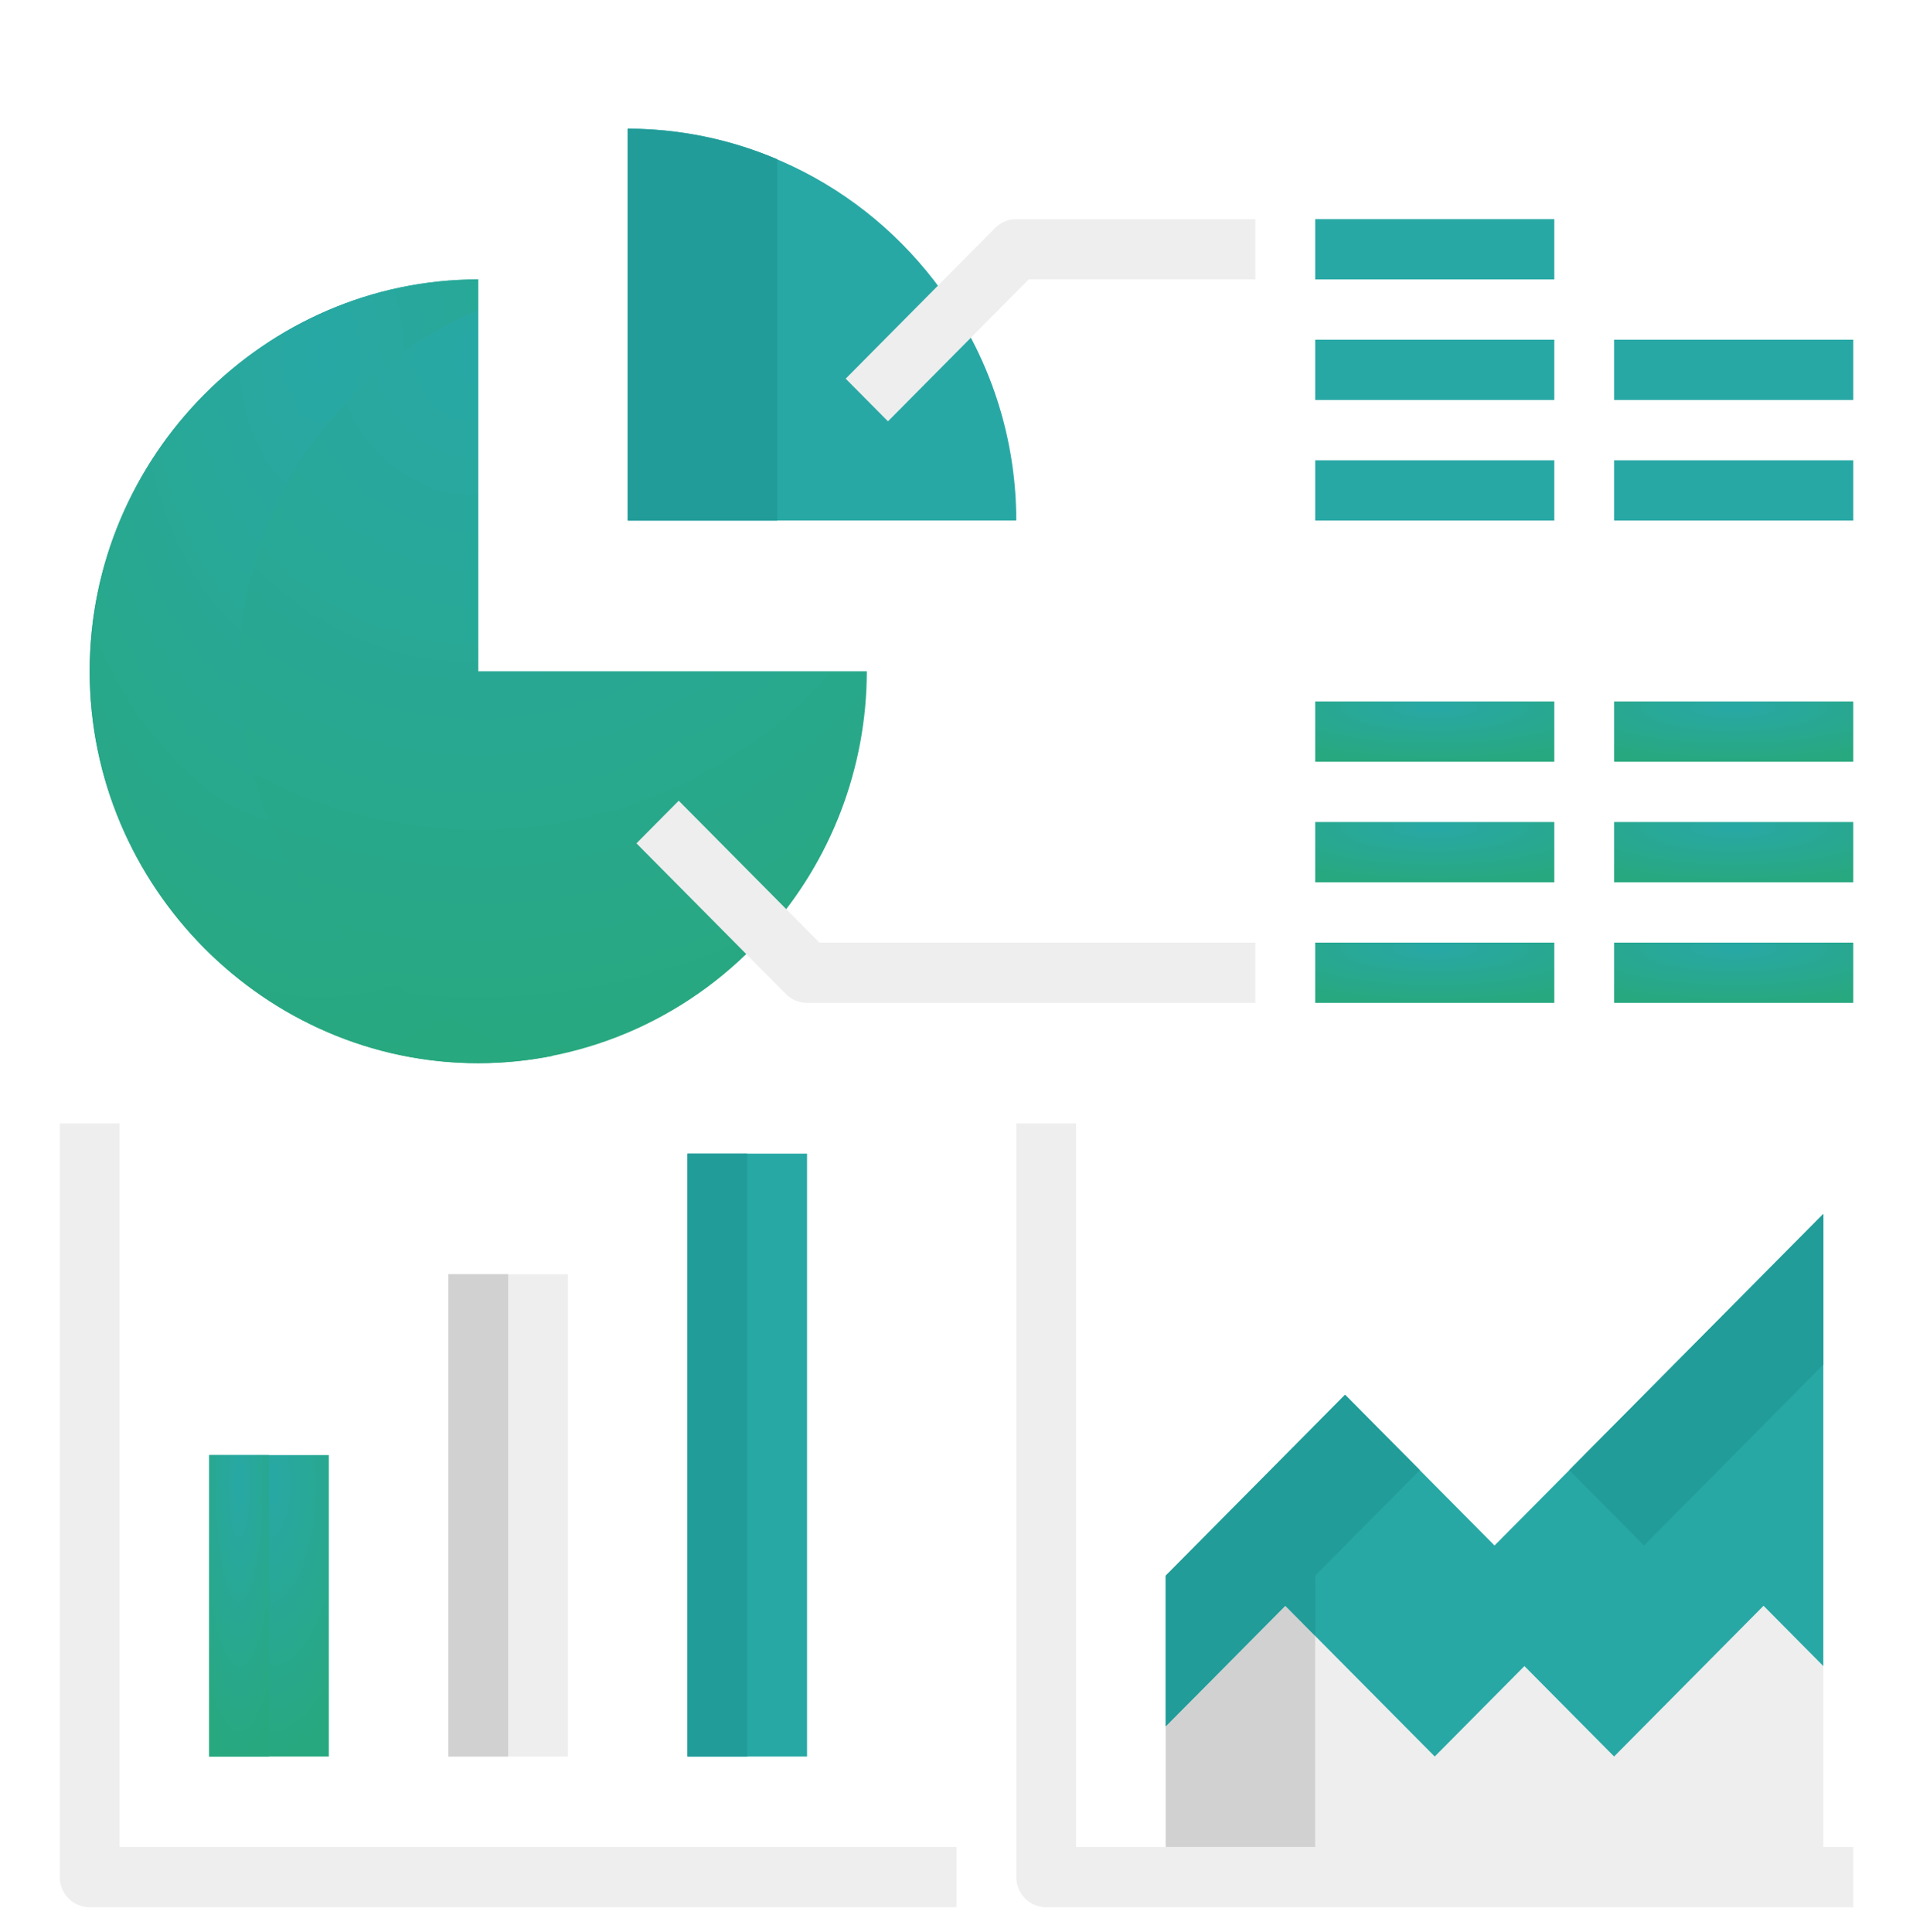 <svg width="200" height="202" viewBox="0 0 200 202" fill="none" xmlns="http://www.w3.org/2000/svg">
<g filter="url(#filter0_i_695_455)">
<path d="M190.625 170.198V192.261H121.875V176.502L134.375 163.895L150 179.654L159.375 170.198L168.75 179.654L184.375 163.895L190.625 170.198Z" fill="#EEEEEE"/>
<path d="M190.625 122.921V170.199L184.375 163.895L168.75 179.654L159.375 170.199L150 179.654L134.375 163.895L121.875 176.502V160.743L140.625 141.832L156.25 157.591L190.625 122.921Z" fill="#28A8A5"/>
<path d="M137.5 167.047V192.261H121.875V176.502L134.375 163.895L137.5 167.047Z" fill="#D1D1D1"/>
<path d="M148.438 149.712L137.5 160.743V167.047L134.375 163.895L121.875 176.502V160.743L140.625 141.832L148.438 149.712Z" fill="#219C99"/>
<path d="M190.625 122.921V138.68L171.875 157.591L164.062 149.712L190.625 122.921Z" fill="#219C99"/>
<path d="M46.875 129.225H59.375V179.654H46.875V129.225Z" fill="#EEEEEE"/>
<path d="M21.875 148.136H34.375V179.654H21.875V148.136Z" fill="url(#paint0_diamond_695_455)"/>
<path d="M71.875 116.617H84.375V179.654H71.875V116.617Z" fill="#28A8A5"/>
<path d="M46.875 129.225H53.125V179.654H46.875V129.225Z" fill="#D1D1D1"/>
<path d="M21.875 148.136H28.125V179.654H21.875V148.136Z" fill="url(#paint1_diamond_695_455)"/>
<path d="M71.875 116.617H78.125V179.654H71.875V116.617Z" fill="#219C99"/>
<path d="M99.867 28.5C104.034 35.042 106.25 42.654 106.25 50.429H65.625V9.455C72.458 9.48 79.175 11.237 85.159 14.565C91.142 17.893 96.2 22.685 99.867 28.5Z" fill="#28A8A5"/>
<path d="M80.188 93.483C76.392 97.775 71.742 101.212 66.54 103.569C61.338 105.926 55.702 107.15 50 107.162C27.715 107.162 9.375 88.665 9.375 66.188C9.375 43.712 27.715 25.215 50 25.215V66.188H90.625C90.613 76.275 86.894 86 80.188 93.483Z" fill="url(#paint2_diamond_695_455)"/>
<path d="M81.25 12.647V50.429H65.625V9.455C70.993 9.451 76.307 10.537 81.25 12.647Z" fill="#219C99"/>
<path d="M57.82 106.39C55.245 106.905 52.626 107.164 50 107.162C27.715 107.162 9.375 88.665 9.375 66.188C9.375 43.712 27.715 25.215 50 25.215V28.406C35.375 34.631 25 49.283 25 66.188C25 85.974 39.215 102.679 57.82 106.39Z" fill="url(#paint3_diamond_695_455)"/>
<path d="M92.835 40.051L88.415 35.593L104.04 19.834C104.33 19.541 104.675 19.309 105.054 19.151C105.433 18.992 105.84 18.911 106.25 18.911H131.25V25.215H107.544L92.835 40.051Z" fill="#EEEEEE"/>
<path d="M131.25 100.858H84.375C83.965 100.858 83.558 100.777 83.179 100.618C82.8 100.46 82.456 100.228 82.165 99.935L66.54 84.176L70.96 79.719L85.669 94.555H131.25V100.858Z" fill="#EEEEEE"/>
<path d="M100 195.413H9.375C8.546 195.413 7.751 195.081 7.165 194.49C6.579 193.899 6.25 193.097 6.25 192.261V113.466H12.5V189.109H100V195.413Z" fill="#EEEEEE"/>
<path d="M137.5 18.911H162.5V25.215H137.5V18.911Z" fill="#28A8A5"/>
<path d="M137.5 31.518H162.5V37.822H137.5V31.518Z" fill="#28A8A5"/>
<path d="M137.5 44.126H162.5V50.429H137.5V44.126Z" fill="#28A8A5"/>
<path d="M168.75 31.518H193.75V37.822H168.75V31.518Z" fill="#28A8A5"/>
<path d="M168.75 44.126H193.75V50.429H168.75V44.126Z" fill="#28A8A5"/>
<path d="M137.5 94.555H162.5V100.858H137.5V94.555Z" fill="url(#paint4_diamond_695_455)"/>
<path d="M168.75 94.555H193.75V100.858H168.75V94.555Z" fill="url(#paint5_diamond_695_455)"/>
<path d="M137.5 81.947H162.5V88.251H137.5V81.947Z" fill="url(#paint6_diamond_695_455)"/>
<path d="M168.75 81.947H193.75V88.251H168.75V81.947Z" fill="url(#paint7_diamond_695_455)"/>
<path d="M137.5 69.34H162.5V75.644H137.5V69.34Z" fill="url(#paint8_diamond_695_455)"/>
<path d="M168.75 69.34H193.75V75.644H168.75V69.34Z" fill="url(#paint9_diamond_695_455)"/>
<path d="M193.75 195.413H109.375C108.546 195.413 107.751 195.081 107.165 194.49C106.579 193.899 106.25 193.097 106.25 192.261V113.466H112.5V189.109H193.75V195.413Z" fill="#EEEEEE"/>
</g>
<defs>
<filter id="filter0_i_695_455" x="0" y="0" width="200" height="205.717" filterUnits="userSpaceOnUse" color-interpolation-filters="sRGB">
<feFlood flood-opacity="0" result="BackgroundImageFix"/>
<feBlend mode="normal" in="SourceGraphic" in2="BackgroundImageFix" result="shape"/>
<feColorMatrix in="SourceAlpha" type="matrix" values="0 0 0 0 0 0 0 0 0 0 0 0 0 0 0 0 0 0 127 0" result="hardAlpha"/>
<feOffset dy="4"/>
<feGaussianBlur stdDeviation="2"/>
<feComposite in2="hardAlpha" operator="arithmetic" k2="-1" k3="1"/>
<feColorMatrix type="matrix" values="0 0 0 0 0 0 0 0 0 0 0 0 0 0 0 0 0 0 0.25 0"/>
<feBlend mode="normal" in2="shape" result="effect1_innerShadow_695_455"/>
</filter>
<radialGradient id="paint0_diamond_695_455" cx="0" cy="0" r="1" gradientUnits="userSpaceOnUse" gradientTransform="translate(28.125 151.187) rotate(90) scale(28.467 11.29)">
<stop stop-color="#28A8A5"/>
<stop offset="1" stop-color="#28A87F"/>
</radialGradient>
<radialGradient id="paint1_diamond_695_455" cx="0" cy="0" r="1" gradientUnits="userSpaceOnUse" gradientTransform="translate(25 151.187) rotate(90) scale(28.467 5.645)">
<stop stop-color="#28A8A5"/>
<stop offset="1" stop-color="#28A87F"/>
</radialGradient>
<radialGradient id="paint2_diamond_695_455" cx="0" cy="0" r="1" gradientUnits="userSpaceOnUse" gradientTransform="translate(50 33.149) rotate(90) scale(74.013 73.383)">
<stop stop-color="#28A8A5"/>
<stop offset="1" stop-color="#28A87F"/>
</radialGradient>
<radialGradient id="paint3_diamond_695_455" cx="0" cy="0" r="1" gradientUnits="userSpaceOnUse" gradientTransform="translate(33.598 33.149) rotate(90) scale(74.013 43.755)">
<stop stop-color="#28A8A5"/>
<stop offset="1" stop-color="#28A87F"/>
</radialGradient>
<radialGradient id="paint4_diamond_695_455" cx="0" cy="0" r="1" gradientUnits="userSpaceOnUse" gradientTransform="translate(150 95.165) rotate(90) scale(5.693 22.579)">
<stop stop-color="#28A8A5"/>
<stop offset="1" stop-color="#28A87F"/>
</radialGradient>
<radialGradient id="paint5_diamond_695_455" cx="0" cy="0" r="1" gradientUnits="userSpaceOnUse" gradientTransform="translate(181.25 95.165) rotate(90) scale(5.693 22.579)">
<stop stop-color="#28A8A5"/>
<stop offset="1" stop-color="#28A87F"/>
</radialGradient>
<radialGradient id="paint6_diamond_695_455" cx="0" cy="0" r="1" gradientUnits="userSpaceOnUse" gradientTransform="translate(150 82.558) rotate(90) scale(5.693 22.579)">
<stop stop-color="#28A8A5"/>
<stop offset="1" stop-color="#28A87F"/>
</radialGradient>
<radialGradient id="paint7_diamond_695_455" cx="0" cy="0" r="1" gradientUnits="userSpaceOnUse" gradientTransform="translate(181.25 82.558) rotate(90) scale(5.693 22.579)">
<stop stop-color="#28A8A5"/>
<stop offset="1" stop-color="#28A87F"/>
</radialGradient>
<radialGradient id="paint8_diamond_695_455" cx="0" cy="0" r="1" gradientUnits="userSpaceOnUse" gradientTransform="translate(150 69.95) rotate(90) scale(5.693 22.579)">
<stop stop-color="#28A8A5"/>
<stop offset="1" stop-color="#28A87F"/>
</radialGradient>
<radialGradient id="paint9_diamond_695_455" cx="0" cy="0" r="1" gradientUnits="userSpaceOnUse" gradientTransform="translate(181.25 69.95) rotate(90) scale(5.693 22.579)">
<stop stop-color="#28A8A5"/>
<stop offset="1" stop-color="#28A87F"/>
</radialGradient>
</defs>
</svg>
